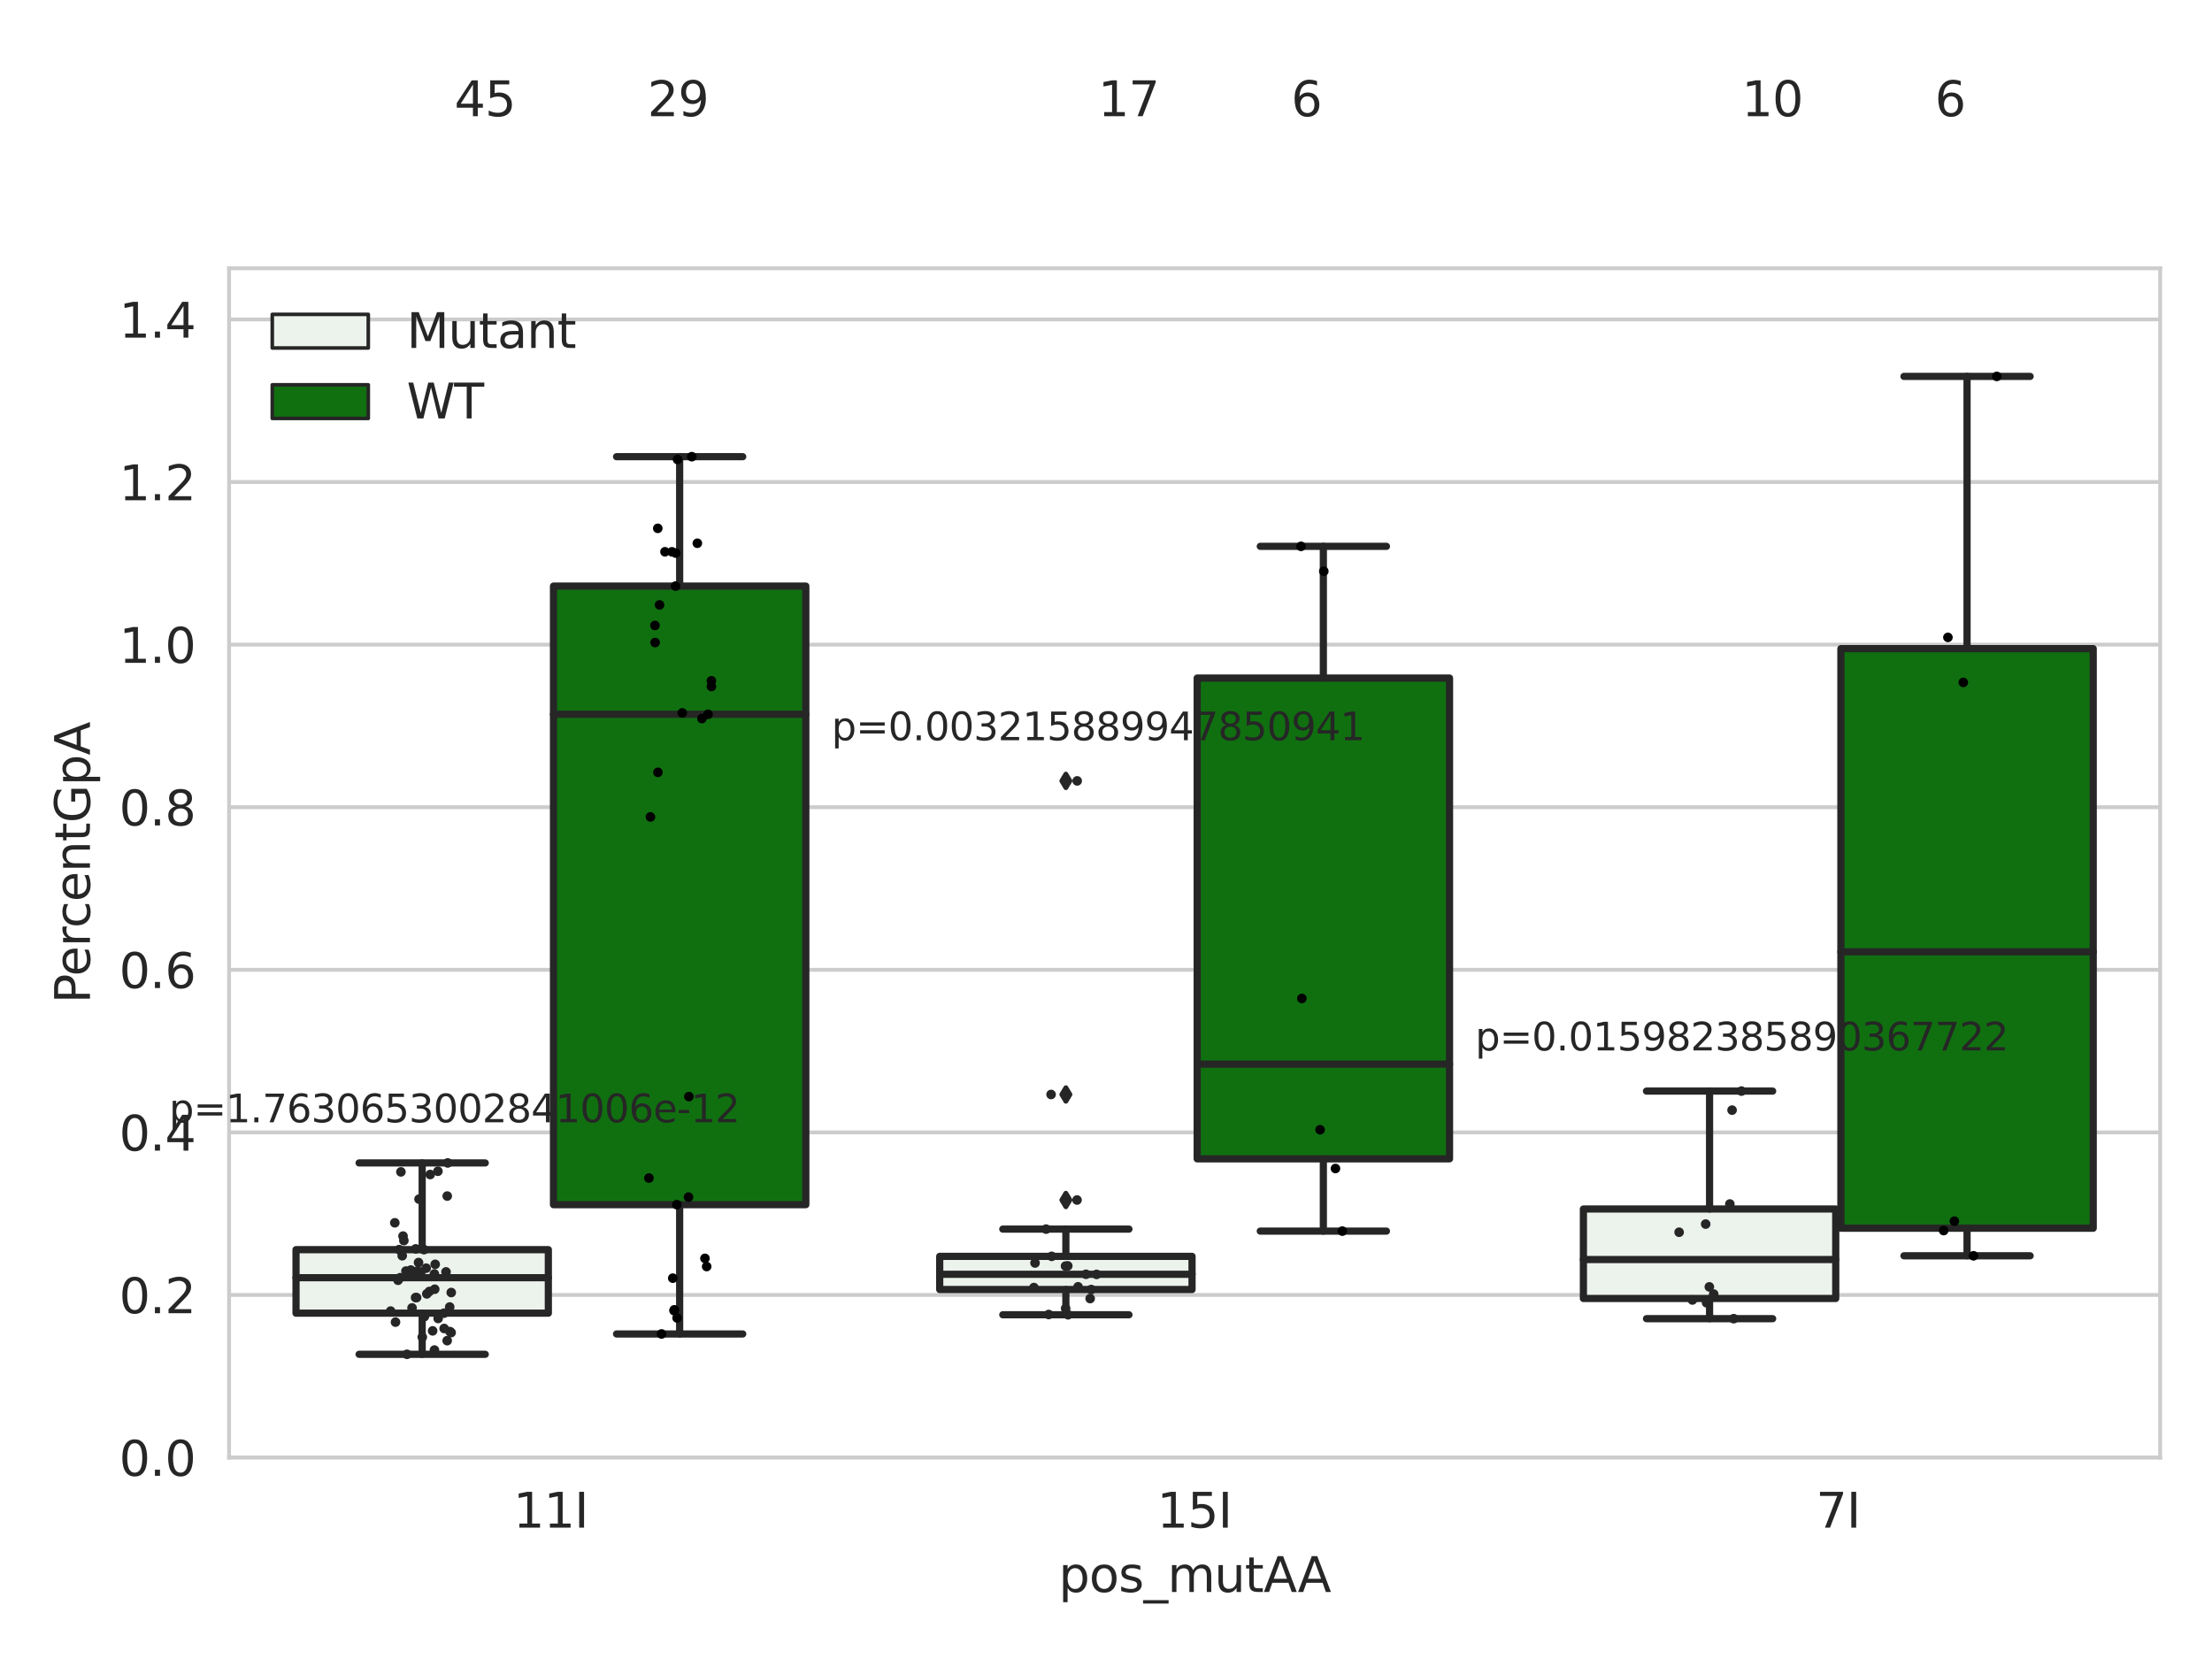 <?xml version="1.0" encoding="utf-8" standalone="no"?>
<!DOCTYPE svg PUBLIC "-//W3C//DTD SVG 1.1//EN"
  "http://www.w3.org/Graphics/SVG/1.1/DTD/svg11.dtd">
<svg xmlns:xlink="http://www.w3.org/1999/xlink" width="460.8pt" height="345.6pt" viewBox="0 0 460.8 345.6" xmlns="http://www.w3.org/2000/svg" version="1.1">
 <defs>
  <style type="text/css">*{stroke-linejoin: round; stroke-linecap: butt}</style>
 </defs>
 <g id="figure_1">
  <g id="patch_1">
   <path d="M 0 345.6 
L 460.8 345.6 
L 460.8 0 
L 0 0 
z
" style="fill: #ffffff"/>
  </g>
  <g id="axes_1">
   <g id="patch_2">
    <path d="M 47.72 303.64 
L 450 303.64 
L 450 55.89 
L 47.72 55.89 
z
" style="fill: #ffffff"/>
   </g>
   <g id="matplotlib.axis_1">
    <g id="xtick_1">
     <g id="text_1">
      <!-- 11I -->
      <g style="fill: #262626" transform="translate(106.929 318.238) scale(0.1 -0.1)">
       <defs>
        <path id="DejaVuSans-31" d="M 794 531 
L 1825 531 
L 1825 4091 
L 703 3866 
L 703 4441 
L 1819 4666 
L 2450 4666 
L 2450 531 
L 3481 531 
L 3481 0 
L 794 0 
L 794 531 
z
" transform="scale(0.016)"/>
        <path id="DejaVuSans-49" d="M 628 4666 
L 1259 4666 
L 1259 0 
L 628 0 
L 628 4666 
z
" transform="scale(0.016)"/>
       </defs>
       <use xlink:href="#DejaVuSans-31"/>
       <use xlink:href="#DejaVuSans-31" x="63.623"/>
       <use xlink:href="#DejaVuSans-49" x="127.246"/>
      </g>
     </g>
    </g>
    <g id="xtick_2">
     <g id="text_2">
      <!-- 15I -->
      <g style="fill: #262626" transform="translate(241.023 318.238) scale(0.1 -0.1)">
       <defs>
        <path id="DejaVuSans-35" d="M 691 4666 
L 3169 4666 
L 3169 4134 
L 1269 4134 
L 1269 2991 
Q 1406 3038 1543 3061 
Q 1681 3084 1819 3084 
Q 2600 3084 3056 2656 
Q 3513 2228 3513 1497 
Q 3513 744 3044 326 
Q 2575 -91 1722 -91 
Q 1428 -91 1123 -41 
Q 819 9 494 109 
L 494 744 
Q 775 591 1075 516 
Q 1375 441 1709 441 
Q 2250 441 2565 725 
Q 2881 1009 2881 1497 
Q 2881 1984 2565 2268 
Q 2250 2553 1709 2553 
Q 1456 2553 1204 2497 
Q 953 2441 691 2322 
L 691 4666 
z
" transform="scale(0.016)"/>
       </defs>
       <use xlink:href="#DejaVuSans-31"/>
       <use xlink:href="#DejaVuSans-35" x="63.623"/>
       <use xlink:href="#DejaVuSans-49" x="127.246"/>
      </g>
     </g>
    </g>
    <g id="xtick_3">
     <g id="text_3">
      <!-- 7I -->
      <g style="fill: #262626" transform="translate(378.297 318.238) scale(0.1 -0.1)">
       <defs>
        <path id="DejaVuSans-37" d="M 525 4666 
L 3525 4666 
L 3525 4397 
L 1831 0 
L 1172 0 
L 2766 4134 
L 525 4134 
L 525 4666 
z
" transform="scale(0.016)"/>
       </defs>
       <use xlink:href="#DejaVuSans-37"/>
       <use xlink:href="#DejaVuSans-49" x="63.623"/>
      </g>
     </g>
    </g>
    <g id="text_4">
     <!-- pos_mutAA -->
     <g style="fill: #262626" transform="translate(220.544 331.638) scale(0.1 -0.1)">
      <defs>
       <path id="DejaVuSans-70" d="M 1159 525 
L 1159 -1331 
L 581 -1331 
L 581 3500 
L 1159 3500 
L 1159 2969 
Q 1341 3281 1617 3432 
Q 1894 3584 2278 3584 
Q 2916 3584 3314 3078 
Q 3713 2572 3713 1747 
Q 3713 922 3314 415 
Q 2916 -91 2278 -91 
Q 1894 -91 1617 61 
Q 1341 213 1159 525 
z
M 3116 1747 
Q 3116 2381 2855 2742 
Q 2594 3103 2138 3103 
Q 1681 3103 1420 2742 
Q 1159 2381 1159 1747 
Q 1159 1113 1420 752 
Q 1681 391 2138 391 
Q 2594 391 2855 752 
Q 3116 1113 3116 1747 
z
" transform="scale(0.016)"/>
       <path id="DejaVuSans-6f" d="M 1959 3097 
Q 1497 3097 1228 2736 
Q 959 2375 959 1747 
Q 959 1119 1226 758 
Q 1494 397 1959 397 
Q 2419 397 2687 759 
Q 2956 1122 2956 1747 
Q 2956 2369 2687 2733 
Q 2419 3097 1959 3097 
z
M 1959 3584 
Q 2709 3584 3137 3096 
Q 3566 2609 3566 1747 
Q 3566 888 3137 398 
Q 2709 -91 1959 -91 
Q 1206 -91 779 398 
Q 353 888 353 1747 
Q 353 2609 779 3096 
Q 1206 3584 1959 3584 
z
" transform="scale(0.016)"/>
       <path id="DejaVuSans-73" d="M 2834 3397 
L 2834 2853 
Q 2591 2978 2328 3040 
Q 2066 3103 1784 3103 
Q 1356 3103 1142 2972 
Q 928 2841 928 2578 
Q 928 2378 1081 2264 
Q 1234 2150 1697 2047 
L 1894 2003 
Q 2506 1872 2764 1633 
Q 3022 1394 3022 966 
Q 3022 478 2636 193 
Q 2250 -91 1575 -91 
Q 1294 -91 989 -36 
Q 684 19 347 128 
L 347 722 
Q 666 556 975 473 
Q 1284 391 1588 391 
Q 1994 391 2212 530 
Q 2431 669 2431 922 
Q 2431 1156 2273 1281 
Q 2116 1406 1581 1522 
L 1381 1569 
Q 847 1681 609 1914 
Q 372 2147 372 2553 
Q 372 3047 722 3315 
Q 1072 3584 1716 3584 
Q 2034 3584 2315 3537 
Q 2597 3491 2834 3397 
z
" transform="scale(0.016)"/>
       <path id="DejaVuSans-5f" d="M 3263 -1063 
L 3263 -1509 
L -63 -1509 
L -63 -1063 
L 3263 -1063 
z
" transform="scale(0.016)"/>
       <path id="DejaVuSans-6d" d="M 3328 2828 
Q 3544 3216 3844 3400 
Q 4144 3584 4550 3584 
Q 5097 3584 5394 3201 
Q 5691 2819 5691 2113 
L 5691 0 
L 5113 0 
L 5113 2094 
Q 5113 2597 4934 2840 
Q 4756 3084 4391 3084 
Q 3944 3084 3684 2787 
Q 3425 2491 3425 1978 
L 3425 0 
L 2847 0 
L 2847 2094 
Q 2847 2600 2669 2842 
Q 2491 3084 2119 3084 
Q 1678 3084 1418 2786 
Q 1159 2488 1159 1978 
L 1159 0 
L 581 0 
L 581 3500 
L 1159 3500 
L 1159 2956 
Q 1356 3278 1631 3431 
Q 1906 3584 2284 3584 
Q 2666 3584 2933 3390 
Q 3200 3197 3328 2828 
z
" transform="scale(0.016)"/>
       <path id="DejaVuSans-75" d="M 544 1381 
L 544 3500 
L 1119 3500 
L 1119 1403 
Q 1119 906 1312 657 
Q 1506 409 1894 409 
Q 2359 409 2629 706 
Q 2900 1003 2900 1516 
L 2900 3500 
L 3475 3500 
L 3475 0 
L 2900 0 
L 2900 538 
Q 2691 219 2414 64 
Q 2138 -91 1772 -91 
Q 1169 -91 856 284 
Q 544 659 544 1381 
z
M 1991 3584 
L 1991 3584 
z
" transform="scale(0.016)"/>
       <path id="DejaVuSans-74" d="M 1172 4494 
L 1172 3500 
L 2356 3500 
L 2356 3053 
L 1172 3053 
L 1172 1153 
Q 1172 725 1289 603 
Q 1406 481 1766 481 
L 2356 481 
L 2356 0 
L 1766 0 
Q 1100 0 847 248 
Q 594 497 594 1153 
L 594 3053 
L 172 3053 
L 172 3500 
L 594 3500 
L 594 4494 
L 1172 4494 
z
" transform="scale(0.016)"/>
       <path id="DejaVuSans-41" d="M 2188 4044 
L 1331 1722 
L 3047 1722 
L 2188 4044 
z
M 1831 4666 
L 2547 4666 
L 4325 0 
L 3669 0 
L 3244 1197 
L 1141 1197 
L 716 0 
L 50 0 
L 1831 4666 
z
" transform="scale(0.016)"/>
      </defs>
      <use xlink:href="#DejaVuSans-70"/>
      <use xlink:href="#DejaVuSans-6f" x="63.477"/>
      <use xlink:href="#DejaVuSans-73" x="124.658"/>
      <use xlink:href="#DejaVuSans-5f" x="176.758"/>
      <use xlink:href="#DejaVuSans-6d" x="226.758"/>
      <use xlink:href="#DejaVuSans-75" x="324.17"/>
      <use xlink:href="#DejaVuSans-74" x="387.549"/>
      <use xlink:href="#DejaVuSans-41" x="426.758"/>
      <use xlink:href="#DejaVuSans-41" x="497.916"/>
     </g>
    </g>
   </g>
   <g id="matplotlib.axis_2">
    <g id="ytick_1">
     <g id="line2d_1">
      <path d="M 47.72 303.64 
L 450 303.64 
" clip-path="url(#p9b9ae5a913)" style="fill: none; stroke: #cccccc; stroke-width: 0.8; stroke-linecap: round"/>
     </g>
     <g id="text_5">
      <!-- 0.0 -->
      <g style="fill: #262626" transform="translate(24.817 307.439) scale(0.1 -0.1)">
       <defs>
        <path id="DejaVuSans-30" d="M 2034 4250 
Q 1547 4250 1301 3770 
Q 1056 3291 1056 2328 
Q 1056 1369 1301 889 
Q 1547 409 2034 409 
Q 2525 409 2770 889 
Q 3016 1369 3016 2328 
Q 3016 3291 2770 3770 
Q 2525 4250 2034 4250 
z
M 2034 4750 
Q 2819 4750 3233 4129 
Q 3647 3509 3647 2328 
Q 3647 1150 3233 529 
Q 2819 -91 2034 -91 
Q 1250 -91 836 529 
Q 422 1150 422 2328 
Q 422 3509 836 4129 
Q 1250 4750 2034 4750 
z
" transform="scale(0.016)"/>
        <path id="DejaVuSans-2e" d="M 684 794 
L 1344 794 
L 1344 0 
L 684 0 
L 684 794 
z
" transform="scale(0.016)"/>
       </defs>
       <use xlink:href="#DejaVuSans-30"/>
       <use xlink:href="#DejaVuSans-2e" x="63.623"/>
       <use xlink:href="#DejaVuSans-30" x="95.41"/>
      </g>
     </g>
    </g>
    <g id="ytick_2">
     <g id="line2d_2">
      <path d="M 47.72 269.769 
L 450 269.769 
" clip-path="url(#p9b9ae5a913)" style="fill: none; stroke: #cccccc; stroke-width: 0.8; stroke-linecap: round"/>
     </g>
     <g id="text_6">
      <!-- 0.2 -->
      <g style="fill: #262626" transform="translate(24.817 273.568) scale(0.1 -0.1)">
       <defs>
        <path id="DejaVuSans-32" d="M 1228 531 
L 3431 531 
L 3431 0 
L 469 0 
L 469 531 
Q 828 903 1448 1529 
Q 2069 2156 2228 2338 
Q 2531 2678 2651 2914 
Q 2772 3150 2772 3378 
Q 2772 3750 2511 3984 
Q 2250 4219 1831 4219 
Q 1534 4219 1204 4116 
Q 875 4013 500 3803 
L 500 4441 
Q 881 4594 1212 4672 
Q 1544 4750 1819 4750 
Q 2544 4750 2975 4387 
Q 3406 4025 3406 3419 
Q 3406 3131 3298 2873 
Q 3191 2616 2906 2266 
Q 2828 2175 2409 1742 
Q 1991 1309 1228 531 
z
" transform="scale(0.016)"/>
       </defs>
       <use xlink:href="#DejaVuSans-30"/>
       <use xlink:href="#DejaVuSans-2e" x="63.623"/>
       <use xlink:href="#DejaVuSans-32" x="95.41"/>
      </g>
     </g>
    </g>
    <g id="ytick_3">
     <g id="line2d_3">
      <path d="M 47.72 235.898 
L 450 235.898 
" clip-path="url(#p9b9ae5a913)" style="fill: none; stroke: #cccccc; stroke-width: 0.8; stroke-linecap: round"/>
     </g>
     <g id="text_7">
      <!-- 0.4 -->
      <g style="fill: #262626" transform="translate(24.817 239.697) scale(0.1 -0.1)">
       <defs>
        <path id="DejaVuSans-34" d="M 2419 4116 
L 825 1625 
L 2419 1625 
L 2419 4116 
z
M 2253 4666 
L 3047 4666 
L 3047 1625 
L 3713 1625 
L 3713 1100 
L 3047 1100 
L 3047 0 
L 2419 0 
L 2419 1100 
L 313 1100 
L 313 1709 
L 2253 4666 
z
" transform="scale(0.016)"/>
       </defs>
       <use xlink:href="#DejaVuSans-30"/>
       <use xlink:href="#DejaVuSans-2e" x="63.623"/>
       <use xlink:href="#DejaVuSans-34" x="95.41"/>
      </g>
     </g>
    </g>
    <g id="ytick_4">
     <g id="line2d_4">
      <path d="M 47.72 202.026 
L 450 202.026 
" clip-path="url(#p9b9ae5a913)" style="fill: none; stroke: #cccccc; stroke-width: 0.8; stroke-linecap: round"/>
     </g>
     <g id="text_8">
      <!-- 0.6 -->
      <g style="fill: #262626" transform="translate(24.817 205.826) scale(0.1 -0.1)">
       <defs>
        <path id="DejaVuSans-36" d="M 2113 2584 
Q 1688 2584 1439 2293 
Q 1191 2003 1191 1497 
Q 1191 994 1439 701 
Q 1688 409 2113 409 
Q 2538 409 2786 701 
Q 3034 994 3034 1497 
Q 3034 2003 2786 2293 
Q 2538 2584 2113 2584 
z
M 3366 4563 
L 3366 3988 
Q 3128 4100 2886 4159 
Q 2644 4219 2406 4219 
Q 1781 4219 1451 3797 
Q 1122 3375 1075 2522 
Q 1259 2794 1537 2939 
Q 1816 3084 2150 3084 
Q 2853 3084 3261 2657 
Q 3669 2231 3669 1497 
Q 3669 778 3244 343 
Q 2819 -91 2113 -91 
Q 1303 -91 875 529 
Q 447 1150 447 2328 
Q 447 3434 972 4092 
Q 1497 4750 2381 4750 
Q 2619 4750 2861 4703 
Q 3103 4656 3366 4563 
z
" transform="scale(0.016)"/>
       </defs>
       <use xlink:href="#DejaVuSans-30"/>
       <use xlink:href="#DejaVuSans-2e" x="63.623"/>
       <use xlink:href="#DejaVuSans-36" x="95.41"/>
      </g>
     </g>
    </g>
    <g id="ytick_5">
     <g id="line2d_5">
      <path d="M 47.72 168.155 
L 450 168.155 
" clip-path="url(#p9b9ae5a913)" style="fill: none; stroke: #cccccc; stroke-width: 0.8; stroke-linecap: round"/>
     </g>
     <g id="text_9">
      <!-- 0.8 -->
      <g style="fill: #262626" transform="translate(24.817 171.954) scale(0.1 -0.1)">
       <defs>
        <path id="DejaVuSans-38" d="M 2034 2216 
Q 1584 2216 1326 1975 
Q 1069 1734 1069 1313 
Q 1069 891 1326 650 
Q 1584 409 2034 409 
Q 2484 409 2743 651 
Q 3003 894 3003 1313 
Q 3003 1734 2745 1975 
Q 2488 2216 2034 2216 
z
M 1403 2484 
Q 997 2584 770 2862 
Q 544 3141 544 3541 
Q 544 4100 942 4425 
Q 1341 4750 2034 4750 
Q 2731 4750 3128 4425 
Q 3525 4100 3525 3541 
Q 3525 3141 3298 2862 
Q 3072 2584 2669 2484 
Q 3125 2378 3379 2068 
Q 3634 1759 3634 1313 
Q 3634 634 3220 271 
Q 2806 -91 2034 -91 
Q 1263 -91 848 271 
Q 434 634 434 1313 
Q 434 1759 690 2068 
Q 947 2378 1403 2484 
z
M 1172 3481 
Q 1172 3119 1398 2916 
Q 1625 2713 2034 2713 
Q 2441 2713 2670 2916 
Q 2900 3119 2900 3481 
Q 2900 3844 2670 4047 
Q 2441 4250 2034 4250 
Q 1625 4250 1398 4047 
Q 1172 3844 1172 3481 
z
" transform="scale(0.016)"/>
       </defs>
       <use xlink:href="#DejaVuSans-30"/>
       <use xlink:href="#DejaVuSans-2e" x="63.623"/>
       <use xlink:href="#DejaVuSans-38" x="95.41"/>
      </g>
     </g>
    </g>
    <g id="ytick_6">
     <g id="line2d_6">
      <path d="M 47.72 134.284 
L 450 134.284 
" clip-path="url(#p9b9ae5a913)" style="fill: none; stroke: #cccccc; stroke-width: 0.8; stroke-linecap: round"/>
     </g>
     <g id="text_10">
      <!-- 1.0 -->
      <g style="fill: #262626" transform="translate(24.817 138.083) scale(0.1 -0.1)">
       <use xlink:href="#DejaVuSans-31"/>
       <use xlink:href="#DejaVuSans-2e" x="63.623"/>
       <use xlink:href="#DejaVuSans-30" x="95.41"/>
      </g>
     </g>
    </g>
    <g id="ytick_7">
     <g id="line2d_7">
      <path d="M 47.72 100.413 
L 450 100.413 
" clip-path="url(#p9b9ae5a913)" style="fill: none; stroke: #cccccc; stroke-width: 0.8; stroke-linecap: round"/>
     </g>
     <g id="text_11">
      <!-- 1.2 -->
      <g style="fill: #262626" transform="translate(24.817 104.212) scale(0.1 -0.1)">
       <use xlink:href="#DejaVuSans-31"/>
       <use xlink:href="#DejaVuSans-2e" x="63.623"/>
       <use xlink:href="#DejaVuSans-32" x="95.41"/>
      </g>
     </g>
    </g>
    <g id="ytick_8">
     <g id="line2d_8">
      <path d="M 47.72 66.542 
L 450 66.542 
" clip-path="url(#p9b9ae5a913)" style="fill: none; stroke: #cccccc; stroke-width: 0.8; stroke-linecap: round"/>
     </g>
     <g id="text_12">
      <!-- 1.4 -->
      <g style="fill: #262626" transform="translate(24.817 70.341) scale(0.1 -0.1)">
       <use xlink:href="#DejaVuSans-31"/>
       <use xlink:href="#DejaVuSans-2e" x="63.623"/>
       <use xlink:href="#DejaVuSans-34" x="95.41"/>
      </g>
     </g>
    </g>
    <g id="text_13">
     <!-- PercentGpA -->
     <g style="fill: #262626" transform="translate(18.737 209.041) rotate(-90) scale(0.1 -0.1)">
      <defs>
       <path id="DejaVuSans-50" d="M 1259 4147 
L 1259 2394 
L 2053 2394 
Q 2494 2394 2734 2622 
Q 2975 2850 2975 3272 
Q 2975 3691 2734 3919 
Q 2494 4147 2053 4147 
L 1259 4147 
z
M 628 4666 
L 2053 4666 
Q 2838 4666 3239 4311 
Q 3641 3956 3641 3272 
Q 3641 2581 3239 2228 
Q 2838 1875 2053 1875 
L 1259 1875 
L 1259 0 
L 628 0 
L 628 4666 
z
" transform="scale(0.016)"/>
       <path id="DejaVuSans-65" d="M 3597 1894 
L 3597 1613 
L 953 1613 
Q 991 1019 1311 708 
Q 1631 397 2203 397 
Q 2534 397 2845 478 
Q 3156 559 3463 722 
L 3463 178 
Q 3153 47 2828 -22 
Q 2503 -91 2169 -91 
Q 1331 -91 842 396 
Q 353 884 353 1716 
Q 353 2575 817 3079 
Q 1281 3584 2069 3584 
Q 2775 3584 3186 3129 
Q 3597 2675 3597 1894 
z
M 3022 2063 
Q 3016 2534 2758 2815 
Q 2500 3097 2075 3097 
Q 1594 3097 1305 2825 
Q 1016 2553 972 2059 
L 3022 2063 
z
" transform="scale(0.016)"/>
       <path id="DejaVuSans-72" d="M 2631 2963 
Q 2534 3019 2420 3045 
Q 2306 3072 2169 3072 
Q 1681 3072 1420 2755 
Q 1159 2438 1159 1844 
L 1159 0 
L 581 0 
L 581 3500 
L 1159 3500 
L 1159 2956 
Q 1341 3275 1631 3429 
Q 1922 3584 2338 3584 
Q 2397 3584 2469 3576 
Q 2541 3569 2628 3553 
L 2631 2963 
z
" transform="scale(0.016)"/>
       <path id="DejaVuSans-63" d="M 3122 3366 
L 3122 2828 
Q 2878 2963 2633 3030 
Q 2388 3097 2138 3097 
Q 1578 3097 1268 2742 
Q 959 2388 959 1747 
Q 959 1106 1268 751 
Q 1578 397 2138 397 
Q 2388 397 2633 464 
Q 2878 531 3122 666 
L 3122 134 
Q 2881 22 2623 -34 
Q 2366 -91 2075 -91 
Q 1284 -91 818 406 
Q 353 903 353 1747 
Q 353 2603 823 3093 
Q 1294 3584 2113 3584 
Q 2378 3584 2631 3529 
Q 2884 3475 3122 3366 
z
" transform="scale(0.016)"/>
       <path id="DejaVuSans-6e" d="M 3513 2113 
L 3513 0 
L 2938 0 
L 2938 2094 
Q 2938 2591 2744 2837 
Q 2550 3084 2163 3084 
Q 1697 3084 1428 2787 
Q 1159 2491 1159 1978 
L 1159 0 
L 581 0 
L 581 3500 
L 1159 3500 
L 1159 2956 
Q 1366 3272 1645 3428 
Q 1925 3584 2291 3584 
Q 2894 3584 3203 3211 
Q 3513 2838 3513 2113 
z
" transform="scale(0.016)"/>
       <path id="DejaVuSans-47" d="M 3809 666 
L 3809 1919 
L 2778 1919 
L 2778 2438 
L 4434 2438 
L 4434 434 
Q 4069 175 3628 42 
Q 3188 -91 2688 -91 
Q 1594 -91 976 548 
Q 359 1188 359 2328 
Q 359 3472 976 4111 
Q 1594 4750 2688 4750 
Q 3144 4750 3555 4637 
Q 3966 4525 4313 4306 
L 4313 3634 
Q 3963 3931 3569 4081 
Q 3175 4231 2741 4231 
Q 1884 4231 1454 3753 
Q 1025 3275 1025 2328 
Q 1025 1384 1454 906 
Q 1884 428 2741 428 
Q 3075 428 3337 486 
Q 3600 544 3809 666 
z
" transform="scale(0.016)"/>
      </defs>
      <use xlink:href="#DejaVuSans-50"/>
      <use xlink:href="#DejaVuSans-65" x="56.678"/>
      <use xlink:href="#DejaVuSans-72" x="118.201"/>
      <use xlink:href="#DejaVuSans-63" x="157.064"/>
      <use xlink:href="#DejaVuSans-65" x="212.045"/>
      <use xlink:href="#DejaVuSans-6e" x="273.568"/>
      <use xlink:href="#DejaVuSans-74" x="336.947"/>
      <use xlink:href="#DejaVuSans-47" x="376.156"/>
      <use xlink:href="#DejaVuSans-70" x="453.646"/>
      <use xlink:href="#DejaVuSans-41" x="517.123"/>
     </g>
    </g>
   </g>
   <g id="patch_3">
    <path d="M 61.666 273.559 
L 114.23 273.559 
L 114.23 260.327 
L 61.666 260.327 
L 61.666 273.559 
z
" clip-path="url(#p9b9ae5a913)" style="fill: #ecf2ec; stroke: #262626; stroke-width: 1.5; stroke-linejoin: miter"/>
   </g>
   <g id="patch_4">
    <path d="M 115.303 250.954 
L 167.868 250.954 
L 167.868 122.093 
L 115.303 122.093 
L 115.303 250.954 
z
" clip-path="url(#p9b9ae5a913)" style="fill: #107010; stroke: #262626; stroke-width: 1.5; stroke-linejoin: miter"/>
   </g>
   <g id="patch_5">
    <path d="M 195.759 268.632 
L 248.324 268.632 
L 248.324 261.72 
L 195.759 261.72 
L 195.759 268.632 
z
" clip-path="url(#p9b9ae5a913)" style="fill: #ecf2ec; stroke: #262626; stroke-width: 1.5; stroke-linejoin: miter"/>
   </g>
   <g id="patch_6">
    <path d="M 249.396 241.406 
L 301.961 241.406 
L 301.961 141.252 
L 249.396 141.252 
L 249.396 241.406 
z
" clip-path="url(#p9b9ae5a913)" style="fill: #107010; stroke: #262626; stroke-width: 1.5; stroke-linejoin: miter"/>
   </g>
   <g id="patch_7">
    <path d="M 329.852 270.501 
L 382.417 270.501 
L 382.417 251.859 
L 329.852 251.859 
L 329.852 270.501 
z
" clip-path="url(#p9b9ae5a913)" style="fill: #ecf2ec; stroke: #262626; stroke-width: 1.5; stroke-linejoin: miter"/>
   </g>
   <g id="patch_8">
    <path d="M 383.49 255.862 
L 436.054 255.862 
L 436.054 135.123 
L 383.49 135.123 
L 383.49 255.862 
z
" clip-path="url(#p9b9ae5a913)" style="fill: #107010; stroke: #262626; stroke-width: 1.5; stroke-linejoin: miter"/>
   </g>
   <g id="patch_9">
    <path d="M 114.767 303.64 
L 114.767 303.64 
L 114.767 303.64 
L 114.767 303.64 
z
" clip-path="url(#p9b9ae5a913)" style="fill: #ecf2ec; stroke: #262626; stroke-width: 0.75; stroke-linejoin: miter"/>
   </g>
   <g id="patch_10">
    <path d="M 114.767 303.64 
L 114.767 303.64 
L 114.767 303.64 
L 114.767 303.64 
z
" clip-path="url(#p9b9ae5a913)" style="fill: #107010; stroke: #262626; stroke-width: 0.75; stroke-linejoin: miter"/>
   </g>
   <g id="PathCollection_1"/>
   <g id="PathCollection_2"/>
   <g id="line2d_9">
    <path d="M 87.948 273.559 
L 87.948 282.127 
" clip-path="url(#p9b9ae5a913)" style="fill: none; stroke: #262626; stroke-width: 1.5; stroke-linecap: round"/>
   </g>
   <g id="line2d_10">
    <path d="M 87.948 260.327 
L 87.948 242.261 
" clip-path="url(#p9b9ae5a913)" style="fill: none; stroke: #262626; stroke-width: 1.5; stroke-linecap: round"/>
   </g>
   <g id="line2d_11">
    <path d="M 74.807 282.127 
L 101.089 282.127 
" clip-path="url(#p9b9ae5a913)" style="fill: none; stroke: #262626; stroke-width: 1.5; stroke-linecap: round"/>
   </g>
   <g id="line2d_12">
    <path d="M 74.807 242.261 
L 101.089 242.261 
" clip-path="url(#p9b9ae5a913)" style="fill: none; stroke: #262626; stroke-width: 1.5; stroke-linecap: round"/>
   </g>
   <g id="line2d_13"/>
   <g id="line2d_14">
    <path d="M 141.585 250.954 
L 141.585 277.888 
" clip-path="url(#p9b9ae5a913)" style="fill: none; stroke: #262626; stroke-width: 1.5; stroke-linecap: round"/>
   </g>
   <g id="line2d_15">
    <path d="M 141.585 122.093 
L 141.585 95.136 
" clip-path="url(#p9b9ae5a913)" style="fill: none; stroke: #262626; stroke-width: 1.5; stroke-linecap: round"/>
   </g>
   <g id="line2d_16">
    <path d="M 128.444 277.888 
L 154.726 277.888 
" clip-path="url(#p9b9ae5a913)" style="fill: none; stroke: #262626; stroke-width: 1.5; stroke-linecap: round"/>
   </g>
   <g id="line2d_17">
    <path d="M 128.444 95.136 
L 154.726 95.136 
" clip-path="url(#p9b9ae5a913)" style="fill: none; stroke: #262626; stroke-width: 1.5; stroke-linecap: round"/>
   </g>
   <g id="line2d_18"/>
   <g id="line2d_19">
    <path d="M 222.041 268.632 
L 222.041 273.89 
" clip-path="url(#p9b9ae5a913)" style="fill: none; stroke: #262626; stroke-width: 1.5; stroke-linecap: round"/>
   </g>
   <g id="line2d_20">
    <path d="M 222.041 261.72 
L 222.041 256.044 
" clip-path="url(#p9b9ae5a913)" style="fill: none; stroke: #262626; stroke-width: 1.5; stroke-linecap: round"/>
   </g>
   <g id="line2d_21">
    <path d="M 208.9 273.89 
L 235.182 273.89 
" clip-path="url(#p9b9ae5a913)" style="fill: none; stroke: #262626; stroke-width: 1.5; stroke-linecap: round"/>
   </g>
   <g id="line2d_22">
    <path d="M 208.9 256.044 
L 235.182 256.044 
" clip-path="url(#p9b9ae5a913)" style="fill: none; stroke: #262626; stroke-width: 1.5; stroke-linecap: round"/>
   </g>
   <g id="line2d_23">
    <defs>
     <path id="m200177ab8a" d="M -0 1.414 
L 0.849 0 
L 0 -1.414 
L -0.849 -0 
z
" style="stroke: #262626; stroke-linejoin: miter"/>
    </defs>
    <g clip-path="url(#p9b9ae5a913)">
     <use xlink:href="#m200177ab8a" x="222.041" y="162.674" style="fill: #262626; stroke: #262626; stroke-linejoin: miter"/>
     <use xlink:href="#m200177ab8a" x="222.041" y="249.984" style="fill: #262626; stroke: #262626; stroke-linejoin: miter"/>
     <use xlink:href="#m200177ab8a" x="222.041" y="228.001" style="fill: #262626; stroke: #262626; stroke-linejoin: miter"/>
    </g>
   </g>
   <g id="line2d_24">
    <path d="M 275.679 241.406 
L 275.679 256.465 
" clip-path="url(#p9b9ae5a913)" style="fill: none; stroke: #262626; stroke-width: 1.5; stroke-linecap: round"/>
   </g>
   <g id="line2d_25">
    <path d="M 275.679 141.252 
L 275.679 113.812 
" clip-path="url(#p9b9ae5a913)" style="fill: none; stroke: #262626; stroke-width: 1.5; stroke-linecap: round"/>
   </g>
   <g id="line2d_26">
    <path d="M 262.538 256.465 
L 288.82 256.465 
" clip-path="url(#p9b9ae5a913)" style="fill: none; stroke: #262626; stroke-width: 1.5; stroke-linecap: round"/>
   </g>
   <g id="line2d_27">
    <path d="M 262.538 113.812 
L 288.82 113.812 
" clip-path="url(#p9b9ae5a913)" style="fill: none; stroke: #262626; stroke-width: 1.5; stroke-linecap: round"/>
   </g>
   <g id="line2d_28"/>
   <g id="line2d_29">
    <path d="M 356.135 270.501 
L 356.135 274.704 
" clip-path="url(#p9b9ae5a913)" style="fill: none; stroke: #262626; stroke-width: 1.5; stroke-linecap: round"/>
   </g>
   <g id="line2d_30">
    <path d="M 356.135 251.859 
L 356.135 227.295 
" clip-path="url(#p9b9ae5a913)" style="fill: none; stroke: #262626; stroke-width: 1.5; stroke-linecap: round"/>
   </g>
   <g id="line2d_31">
    <path d="M 342.994 274.704 
L 369.276 274.704 
" clip-path="url(#p9b9ae5a913)" style="fill: none; stroke: #262626; stroke-width: 1.5; stroke-linecap: round"/>
   </g>
   <g id="line2d_32">
    <path d="M 342.994 227.295 
L 369.276 227.295 
" clip-path="url(#p9b9ae5a913)" style="fill: none; stroke: #262626; stroke-width: 1.5; stroke-linecap: round"/>
   </g>
   <g id="line2d_33"/>
   <g id="line2d_34">
    <path d="M 409.772 255.862 
L 409.772 261.605 
" clip-path="url(#p9b9ae5a913)" style="fill: none; stroke: #262626; stroke-width: 1.5; stroke-linecap: round"/>
   </g>
   <g id="line2d_35">
    <path d="M 409.772 135.123 
L 409.772 78.412 
" clip-path="url(#p9b9ae5a913)" style="fill: none; stroke: #262626; stroke-width: 1.5; stroke-linecap: round"/>
   </g>
   <g id="line2d_36">
    <path d="M 396.631 261.605 
L 422.913 261.605 
" clip-path="url(#p9b9ae5a913)" style="fill: none; stroke: #262626; stroke-width: 1.5; stroke-linecap: round"/>
   </g>
   <g id="line2d_37">
    <path d="M 396.631 78.412 
L 422.913 78.412 
" clip-path="url(#p9b9ae5a913)" style="fill: none; stroke: #262626; stroke-width: 1.5; stroke-linecap: round"/>
   </g>
   <g id="line2d_38"/>
   <g id="line2d_39">
    <path d="M 61.666 266.166 
L 114.23 266.166 
" clip-path="url(#p9b9ae5a913)" style="fill: none; stroke: #262626; stroke-width: 1.5; stroke-linecap: round"/>
   </g>
   <g id="line2d_40">
    <path d="M 115.303 148.8 
L 167.868 148.8 
" clip-path="url(#p9b9ae5a913)" style="fill: none; stroke: #262626; stroke-width: 1.5; stroke-linecap: round"/>
   </g>
   <g id="line2d_41">
    <path d="M 195.759 265.457 
L 248.324 265.457 
" clip-path="url(#p9b9ae5a913)" style="fill: none; stroke: #262626; stroke-width: 1.5; stroke-linecap: round"/>
   </g>
   <g id="line2d_42">
    <path d="M 249.396 221.672 
L 301.961 221.672 
" clip-path="url(#p9b9ae5a913)" style="fill: none; stroke: #262626; stroke-width: 1.5; stroke-linecap: round"/>
   </g>
   <g id="line2d_43">
    <path d="M 329.852 262.389 
L 382.417 262.389 
" clip-path="url(#p9b9ae5a913)" style="fill: none; stroke: #262626; stroke-width: 1.5; stroke-linecap: round"/>
   </g>
   <g id="line2d_44">
    <path d="M 383.49 198.276 
L 436.054 198.276 
" clip-path="url(#p9b9ae5a913)" style="fill: none; stroke: #262626; stroke-width: 1.5; stroke-linecap: round"/>
   </g>
   <g id="patch_11">
    <path d="M 47.72 303.64 
L 47.72 55.89 
" style="fill: none; stroke: #cccccc; stroke-width: 0.8; stroke-linejoin: miter; stroke-linecap: square"/>
   </g>
   <g id="patch_12">
    <path d="M 450 303.64 
L 450 55.89 
" style="fill: none; stroke: #cccccc; stroke-width: 0.8; stroke-linejoin: miter; stroke-linecap: square"/>
   </g>
   <g id="patch_13">
    <path d="M 47.72 303.64 
L 450 303.64 
" style="fill: none; stroke: #cccccc; stroke-width: 0.8; stroke-linejoin: miter; stroke-linecap: square"/>
   </g>
   <g id="patch_14">
    <path d="M 47.72 55.89 
L 450 55.89 
" style="fill: none; stroke: #cccccc; stroke-width: 0.8; stroke-linejoin: miter; stroke-linecap: square"/>
   </g>
   <g id="PathCollection_3">
    <defs>
     <path id="C0_0_ded90219b8" d="M 0 1 
C 0.265 1 0.52 0.895 0.707 0.707 
C 0.895 0.52 1 0.265 1 -0 
C 1 -0.265 0.895 -0.52 0.707 -0.707 
C 0.52 -0.895 0.265 -1 0 -1 
C -0.265 -1 -0.52 -0.895 -0.707 -0.707 
C -0.895 -0.52 -1 -0.265 -1 0 
C -1 0.265 -0.895 0.52 -0.707 0.707 
C -0.52 0.895 -0.265 1 0 1 
z
"/>
    </defs>
    <g clip-path="url(#p9b9ae5a913)">
     <use xlink:href="#C0_0_ded90219b8" x="90.659" y="263.381" style="fill: #262626"/>
    </g>
    <g clip-path="url(#p9b9ae5a913)">
     <use xlink:href="#C0_0_ded90219b8" x="91.225" y="243.995" style="fill: #262626"/>
    </g>
    <g clip-path="url(#p9b9ae5a913)">
     <use xlink:href="#C0_0_ded90219b8" x="82.392" y="275.424" style="fill: #262626"/>
    </g>
    <g clip-path="url(#p9b9ae5a913)">
     <use xlink:href="#C0_0_ded90219b8" x="90.125" y="277.244" style="fill: #262626"/>
    </g>
    <g clip-path="url(#p9b9ae5a913)">
     <use xlink:href="#C0_0_ded90219b8" x="86.785" y="270.308" style="fill: #262626"/>
    </g>
    <g clip-path="url(#p9b9ae5a913)">
     <use xlink:href="#C0_0_ded90219b8" x="89.442" y="269.032" style="fill: #262626"/>
    </g>
    <g clip-path="url(#p9b9ae5a913)">
     <use xlink:href="#C0_0_ded90219b8" x="92.912" y="264.962" style="fill: #262626"/>
    </g>
    <g clip-path="url(#p9b9ae5a913)">
     <use xlink:href="#C0_0_ded90219b8" x="87.968" y="278.545" style="fill: #262626"/>
    </g>
    <g clip-path="url(#p9b9ae5a913)">
     <use xlink:href="#C0_0_ded90219b8" x="93.979" y="277.603" style="fill: #262626"/>
    </g>
    <g clip-path="url(#p9b9ae5a913)">
     <use xlink:href="#C0_0_ded90219b8" x="93.169" y="249.161" style="fill: #262626"/>
    </g>
    <g clip-path="url(#p9b9ae5a913)">
     <use xlink:href="#C0_0_ded90219b8" x="92.524" y="276.746" style="fill: #262626"/>
    </g>
    <g clip-path="url(#p9b9ae5a913)">
     <use xlink:href="#C0_0_ded90219b8" x="88.781" y="264.182" style="fill: #262626"/>
    </g>
    <g clip-path="url(#p9b9ae5a913)">
     <use xlink:href="#C0_0_ded90219b8" x="83.15" y="260.313" style="fill: #262626"/>
    </g>
    <g clip-path="url(#p9b9ae5a913)">
     <use xlink:href="#C0_0_ded90219b8" x="87.291" y="249.802" style="fill: #262626"/>
    </g>
    <g clip-path="url(#p9b9ae5a913)">
     <use xlink:href="#C0_0_ded90219b8" x="86.85" y="264.811" style="fill: #262626"/>
    </g>
    <g clip-path="url(#p9b9ae5a913)">
     <use xlink:href="#C0_0_ded90219b8" x="87.189" y="263.01" style="fill: #262626"/>
    </g>
    <g clip-path="url(#p9b9ae5a913)">
     <use xlink:href="#C0_0_ded90219b8" x="90.499" y="281.239" style="fill: #262626"/>
    </g>
    <g clip-path="url(#p9b9ae5a913)">
     <use xlink:href="#C0_0_ded90219b8" x="83.519" y="244.127" style="fill: #262626"/>
    </g>
    <g clip-path="url(#p9b9ae5a913)">
     <use xlink:href="#C0_0_ded90219b8" x="85.58" y="264.576" style="fill: #262626"/>
    </g>
    <g clip-path="url(#p9b9ae5a913)">
     <use xlink:href="#C0_0_ded90219b8" x="91.276" y="274.663" style="fill: #262626"/>
    </g>
    <g clip-path="url(#p9b9ae5a913)">
     <use xlink:href="#C0_0_ded90219b8" x="84.569" y="264.786" style="fill: #262626"/>
    </g>
    <g clip-path="url(#p9b9ae5a913)">
     <use xlink:href="#C0_0_ded90219b8" x="85.839" y="272.462" style="fill: #262626"/>
    </g>
    <g clip-path="url(#p9b9ae5a913)">
     <use xlink:href="#C0_0_ded90219b8" x="89.616" y="244.674" style="fill: #262626"/>
    </g>
    <g clip-path="url(#p9b9ae5a913)">
     <use xlink:href="#C0_0_ded90219b8" x="93.73" y="277.392" style="fill: #262626"/>
    </g>
    <g clip-path="url(#p9b9ae5a913)">
     <use xlink:href="#C0_0_ded90219b8" x="83.959" y="257.498" style="fill: #262626"/>
    </g>
    <g clip-path="url(#p9b9ae5a913)">
     <use xlink:href="#C0_0_ded90219b8" x="84.135" y="258.436" style="fill: #262626"/>
    </g>
    <g clip-path="url(#p9b9ae5a913)">
     <use xlink:href="#C0_0_ded90219b8" x="83.35" y="266.166" style="fill: #262626"/>
    </g>
    <g clip-path="url(#p9b9ae5a913)">
     <use xlink:href="#C0_0_ded90219b8" x="88.409" y="274.272" style="fill: #262626"/>
    </g>
    <g clip-path="url(#p9b9ae5a913)">
     <use xlink:href="#C0_0_ded90219b8" x="82.247" y="254.729" style="fill: #262626"/>
    </g>
    <g clip-path="url(#p9b9ae5a913)">
     <use xlink:href="#C0_0_ded90219b8" x="88.911" y="269.541" style="fill: #262626"/>
    </g>
    <g clip-path="url(#p9b9ae5a913)">
     <use xlink:href="#C0_0_ded90219b8" x="88.325" y="260.327" style="fill: #262626"/>
    </g>
    <g clip-path="url(#p9b9ae5a913)">
     <use xlink:href="#C0_0_ded90219b8" x="93.156" y="279.282" style="fill: #262626"/>
    </g>
    <g clip-path="url(#p9b9ae5a913)">
     <use xlink:href="#C0_0_ded90219b8" x="92.496" y="273.559" style="fill: #262626"/>
    </g>
    <g clip-path="url(#p9b9ae5a913)">
     <use xlink:href="#C0_0_ded90219b8" x="93.272" y="242.261" style="fill: #262626"/>
    </g>
    <g clip-path="url(#p9b9ae5a913)">
     <use xlink:href="#C0_0_ded90219b8" x="90.561" y="268.57" style="fill: #262626"/>
    </g>
    <g clip-path="url(#p9b9ae5a913)">
     <use xlink:href="#C0_0_ded90219b8" x="90.489" y="265.389" style="fill: #262626"/>
    </g>
    <g clip-path="url(#p9b9ae5a913)">
     <use xlink:href="#C0_0_ded90219b8" x="81.38" y="273.124" style="fill: #262626"/>
    </g>
    <g clip-path="url(#p9b9ae5a913)">
     <use xlink:href="#C0_0_ded90219b8" x="86.607" y="260.165" style="fill: #262626"/>
    </g>
    <g clip-path="url(#p9b9ae5a913)">
     <use xlink:href="#C0_0_ded90219b8" x="84.786" y="282.127" style="fill: #262626"/>
    </g>
    <g clip-path="url(#p9b9ae5a913)">
     <use xlink:href="#C0_0_ded90219b8" x="83.79" y="261.594" style="fill: #262626"/>
    </g>
    <g clip-path="url(#p9b9ae5a913)">
     <use xlink:href="#C0_0_ded90219b8" x="87.681" y="264.963" style="fill: #262626"/>
    </g>
    <g clip-path="url(#p9b9ae5a913)">
     <use xlink:href="#C0_0_ded90219b8" x="82.922" y="266.702" style="fill: #262626"/>
    </g>
    <g clip-path="url(#p9b9ae5a913)">
     <use xlink:href="#C0_0_ded90219b8" x="93.687" y="272.271" style="fill: #262626"/>
    </g>
    <g clip-path="url(#p9b9ae5a913)">
     <use xlink:href="#C0_0_ded90219b8" x="86.572" y="270.312" style="fill: #262626"/>
    </g>
    <g clip-path="url(#p9b9ae5a913)">
     <use xlink:href="#C0_0_ded90219b8" x="94" y="269.258" style="fill: #262626"/>
    </g>
   </g>
   <g id="PathCollection_4">
    <defs>
     <path id="C1_0_cd7e391682" d="M 0 1 
C 0.265 1 0.52 0.895 0.707 0.707 
C 0.895 0.52 1 0.265 1 -0 
C 1 -0.265 0.895 -0.52 0.707 -0.707 
C 0.52 -0.895 0.265 -1 0 -1 
C -0.265 -1 -0.52 -0.895 -0.707 -0.707 
C -0.895 -0.52 -1 -0.265 -1 0 
C -1 0.265 -0.895 0.52 -0.707 0.707 
C -0.52 0.895 -0.265 1 0 1 
z
"/>
    </defs>
    <g clip-path="url(#p9b9ae5a913)">
     <use xlink:href="#C1_0_cd7e391682" x="147.502" y="148.8"/>
    </g>
    <g clip-path="url(#p9b9ae5a913)">
     <use xlink:href="#C1_0_cd7e391682" x="137.028" y="110.062"/>
    </g>
    <g clip-path="url(#p9b9ae5a913)">
     <use xlink:href="#C1_0_cd7e391682" x="139.987" y="114.953"/>
    </g>
    <g clip-path="url(#p9b9ae5a913)">
     <use xlink:href="#C1_0_cd7e391682" x="140.472" y="272.862"/>
    </g>
    <g clip-path="url(#p9b9ae5a913)">
     <use xlink:href="#C1_0_cd7e391682" x="140.416" y="273.029"/>
    </g>
    <g clip-path="url(#p9b9ae5a913)">
     <use xlink:href="#C1_0_cd7e391682" x="137.059" y="160.893"/>
    </g>
    <g clip-path="url(#p9b9ae5a913)">
     <use xlink:href="#C1_0_cd7e391682" x="140.153" y="266.268"/>
    </g>
    <g clip-path="url(#p9b9ae5a913)">
     <use xlink:href="#C1_0_cd7e391682" x="146.855" y="262.14"/>
    </g>
    <g clip-path="url(#p9b9ae5a913)">
     <use xlink:href="#C1_0_cd7e391682" x="135.184" y="245.41"/>
    </g>
    <g clip-path="url(#p9b9ae5a913)">
     <use xlink:href="#C1_0_cd7e391682" x="141.051" y="274.551"/>
    </g>
    <g clip-path="url(#p9b9ae5a913)">
     <use xlink:href="#C1_0_cd7e391682" x="138.527" y="114.946"/>
    </g>
    <g clip-path="url(#p9b9ae5a913)">
     <use xlink:href="#C1_0_cd7e391682" x="142.128" y="148.512"/>
    </g>
    <g clip-path="url(#p9b9ae5a913)">
     <use xlink:href="#C1_0_cd7e391682" x="147.212" y="263.839"/>
    </g>
    <g clip-path="url(#p9b9ae5a913)">
     <use xlink:href="#C1_0_cd7e391682" x="148.206" y="143.013"/>
    </g>
    <g clip-path="url(#p9b9ae5a913)">
     <use xlink:href="#C1_0_cd7e391682" x="141.148" y="95.717"/>
    </g>
    <g clip-path="url(#p9b9ae5a913)">
     <use xlink:href="#C1_0_cd7e391682" x="140.766" y="115.219"/>
    </g>
    <g clip-path="url(#p9b9ae5a913)">
     <use xlink:href="#C1_0_cd7e391682" x="135.498" y="170.179"/>
    </g>
    <g clip-path="url(#p9b9ae5a913)">
     <use xlink:href="#C1_0_cd7e391682" x="137.395" y="126.01"/>
    </g>
    <g clip-path="url(#p9b9ae5a913)">
     <use xlink:href="#C1_0_cd7e391682" x="136.439" y="130.295"/>
    </g>
    <g clip-path="url(#p9b9ae5a913)">
     <use xlink:href="#C1_0_cd7e391682" x="145.271" y="113.166"/>
    </g>
    <g clip-path="url(#p9b9ae5a913)">
     <use xlink:href="#C1_0_cd7e391682" x="146.23" y="149.685"/>
    </g>
    <g clip-path="url(#p9b9ae5a913)">
     <use xlink:href="#C1_0_cd7e391682" x="148.196" y="141.821"/>
    </g>
    <g clip-path="url(#p9b9ae5a913)">
     <use xlink:href="#C1_0_cd7e391682" x="137.811" y="277.888"/>
    </g>
    <g clip-path="url(#p9b9ae5a913)">
     <use xlink:href="#C1_0_cd7e391682" x="143.43" y="249.373"/>
    </g>
    <g clip-path="url(#p9b9ae5a913)">
     <use xlink:href="#C1_0_cd7e391682" x="140.726" y="122.093"/>
    </g>
    <g clip-path="url(#p9b9ae5a913)">
     <use xlink:href="#C1_0_cd7e391682" x="136.473" y="133.855"/>
    </g>
    <g clip-path="url(#p9b9ae5a913)">
     <use xlink:href="#C1_0_cd7e391682" x="144.108" y="95.136"/>
    </g>
    <g clip-path="url(#p9b9ae5a913)">
     <use xlink:href="#C1_0_cd7e391682" x="141.002" y="250.954"/>
    </g>
    <g clip-path="url(#p9b9ae5a913)">
     <use xlink:href="#C1_0_cd7e391682" x="143.511" y="228.439"/>
    </g>
   </g>
   <g id="PathCollection_5">
    <defs>
     <path id="C2_0_4e71832d8f" d="M 0 1 
C 0.265 1 0.52 0.895 0.707 0.707 
C 0.895 0.52 1 0.265 1 -0 
C 1 -0.265 0.895 -0.52 0.707 -0.707 
C 0.52 -0.895 0.265 -1 0 -1 
C -0.265 -1 -0.52 -0.895 -0.707 -0.707 
C -0.895 -0.52 -1 -0.265 -1 0 
C -1 0.265 -0.895 0.52 -0.707 0.707 
C -0.52 0.895 -0.265 1 0 1 
z
"/>
    </defs>
    <g clip-path="url(#p9b9ae5a913)">
     <use xlink:href="#C2_0_4e71832d8f" x="227.321" y="268.632" style="fill: #262626"/>
    </g>
    <g clip-path="url(#p9b9ae5a913)">
     <use xlink:href="#C2_0_4e71832d8f" x="221.97" y="263.748" style="fill: #262626"/>
    </g>
    <g clip-path="url(#p9b9ae5a913)">
     <use xlink:href="#C2_0_4e71832d8f" x="219.08" y="261.72" style="fill: #262626"/>
    </g>
    <g clip-path="url(#p9b9ae5a913)">
     <use xlink:href="#C2_0_4e71832d8f" x="218.459" y="273.835" style="fill: #262626"/>
    </g>
    <g clip-path="url(#p9b9ae5a913)">
     <use xlink:href="#C2_0_4e71832d8f" x="222.436" y="263.703" style="fill: #262626"/>
    </g>
    <g clip-path="url(#p9b9ae5a913)">
     <use xlink:href="#C2_0_4e71832d8f" x="215.616" y="263.1" style="fill: #262626"/>
    </g>
    <g clip-path="url(#p9b9ae5a913)">
     <use xlink:href="#C2_0_4e71832d8f" x="221.99" y="272.565" style="fill: #262626"/>
    </g>
    <g clip-path="url(#p9b9ae5a913)">
     <use xlink:href="#C2_0_4e71832d8f" x="224.397" y="162.674" style="fill: #262626"/>
    </g>
    <g clip-path="url(#p9b9ae5a913)">
     <use xlink:href="#C2_0_4e71832d8f" x="224.58" y="268.06" style="fill: #262626"/>
    </g>
    <g clip-path="url(#p9b9ae5a913)">
     <use xlink:href="#C2_0_4e71832d8f" x="224.366" y="249.984" style="fill: #262626"/>
    </g>
    <g clip-path="url(#p9b9ae5a913)">
     <use xlink:href="#C2_0_4e71832d8f" x="222.504" y="273.89" style="fill: #262626"/>
    </g>
    <g clip-path="url(#p9b9ae5a913)">
     <use xlink:href="#C2_0_4e71832d8f" x="218.961" y="228.001" style="fill: #262626"/>
    </g>
    <g clip-path="url(#p9b9ae5a913)">
     <use xlink:href="#C2_0_4e71832d8f" x="228.439" y="265.478" style="fill: #262626"/>
    </g>
    <g clip-path="url(#p9b9ae5a913)">
     <use xlink:href="#C2_0_4e71832d8f" x="226.23" y="265.457" style="fill: #262626"/>
    </g>
    <g clip-path="url(#p9b9ae5a913)">
     <use xlink:href="#C2_0_4e71832d8f" x="227.1" y="270.513" style="fill: #262626"/>
    </g>
    <g clip-path="url(#p9b9ae5a913)">
     <use xlink:href="#C2_0_4e71832d8f" x="217.923" y="256.044" style="fill: #262626"/>
    </g>
    <g clip-path="url(#p9b9ae5a913)">
     <use xlink:href="#C2_0_4e71832d8f" x="215.387" y="268.221" style="fill: #262626"/>
    </g>
   </g>
   <g id="PathCollection_6">
    <defs>
     <path id="C3_0_dce976ba15" d="M 0 1 
C 0.265 1 0.52 0.895 0.707 0.707 
C 0.895 0.52 1 0.265 1 -0 
C 1 -0.265 0.895 -0.52 0.707 -0.707 
C 0.52 -0.895 0.265 -1 0 -1 
C -0.265 -1 -0.52 -0.895 -0.707 -0.707 
C -0.895 -0.52 -1 -0.265 -1 0 
C -1 0.265 -0.895 0.52 -0.707 0.707 
C -0.52 0.895 -0.265 1 0 1 
z
"/>
    </defs>
    <g clip-path="url(#p9b9ae5a913)">
     <use xlink:href="#C3_0_dce976ba15" x="275.001" y="235.349"/>
    </g>
    <g clip-path="url(#p9b9ae5a913)">
     <use xlink:href="#C3_0_dce976ba15" x="271.205" y="207.995"/>
    </g>
    <g clip-path="url(#p9b9ae5a913)">
     <use xlink:href="#C3_0_dce976ba15" x="271.025" y="113.812"/>
    </g>
    <g clip-path="url(#p9b9ae5a913)">
     <use xlink:href="#C3_0_dce976ba15" x="279.626" y="256.465"/>
    </g>
    <g clip-path="url(#p9b9ae5a913)">
     <use xlink:href="#C3_0_dce976ba15" x="278.2" y="243.425"/>
    </g>
    <g clip-path="url(#p9b9ae5a913)">
     <use xlink:href="#C3_0_dce976ba15" x="275.772" y="119.005"/>
    </g>
   </g>
   <g id="PathCollection_7">
    <defs>
     <path id="C4_0_45db23fa4c" d="M 0 1 
C 0.265 1 0.52 0.895 0.707 0.707 
C 0.895 0.52 1 0.265 1 -0 
C 1 -0.265 0.895 -0.52 0.707 -0.707 
C 0.52 -0.895 0.265 -1 0 -1 
C -0.265 -1 -0.52 -0.895 -0.707 -0.707 
C -0.895 -0.52 -1 -0.265 -1 0 
C -1 0.265 -0.895 0.52 -0.707 0.707 
C -0.52 0.895 -0.265 1 0 1 
z
"/>
    </defs>
    <g clip-path="url(#p9b9ae5a913)">
     <use xlink:href="#C4_0_45db23fa4c" x="361.158" y="274.704" style="fill: #262626"/>
    </g>
    <g clip-path="url(#p9b9ae5a913)">
     <use xlink:href="#C4_0_45db23fa4c" x="360.824" y="231.262" style="fill: #262626"/>
    </g>
    <g clip-path="url(#p9b9ae5a913)">
     <use xlink:href="#C4_0_45db23fa4c" x="362.781" y="227.295" style="fill: #262626"/>
    </g>
    <g clip-path="url(#p9b9ae5a913)">
     <use xlink:href="#C4_0_45db23fa4c" x="356.087" y="268.078" style="fill: #262626"/>
    </g>
    <g clip-path="url(#p9b9ae5a913)">
     <use xlink:href="#C4_0_45db23fa4c" x="356.997" y="269.573" style="fill: #262626"/>
    </g>
    <g clip-path="url(#p9b9ae5a913)">
     <use xlink:href="#C4_0_45db23fa4c" x="352.561" y="270.81" style="fill: #262626"/>
    </g>
    <g clip-path="url(#p9b9ae5a913)">
     <use xlink:href="#C4_0_45db23fa4c" x="360.361" y="250.813" style="fill: #262626"/>
    </g>
    <g clip-path="url(#p9b9ae5a913)">
     <use xlink:href="#C4_0_45db23fa4c" x="355.511" y="271.385" style="fill: #262626"/>
    </g>
    <g clip-path="url(#p9b9ae5a913)">
     <use xlink:href="#C4_0_45db23fa4c" x="349.79" y="256.699" style="fill: #262626"/>
    </g>
    <g clip-path="url(#p9b9ae5a913)">
     <use xlink:href="#C4_0_45db23fa4c" x="355.322" y="254.997" style="fill: #262626"/>
    </g>
   </g>
   <g id="PathCollection_8">
    <defs>
     <path id="C5_0_5dfe4d8583" d="M 0 1 
C 0.265 1 0.52 0.895 0.707 0.707 
C 0.895 0.52 1 0.265 1 -0 
C 1 -0.265 0.895 -0.52 0.707 -0.707 
C 0.52 -0.895 0.265 -1 0 -1 
C -0.265 -1 -0.52 -0.895 -0.707 -0.707 
C -0.895 -0.52 -1 -0.265 -1 0 
C -1 0.265 -0.895 0.52 -0.707 0.707 
C -0.52 0.895 -0.265 1 0 1 
z
"/>
    </defs>
    <g clip-path="url(#p9b9ae5a913)">
     <use xlink:href="#C5_0_5dfe4d8583" x="415.968" y="78.412"/>
    </g>
    <g clip-path="url(#p9b9ae5a913)">
     <use xlink:href="#C5_0_5dfe4d8583" x="408.99" y="142.158"/>
    </g>
    <g clip-path="url(#p9b9ae5a913)">
     <use xlink:href="#C5_0_5dfe4d8583" x="405.786" y="132.778"/>
    </g>
    <g clip-path="url(#p9b9ae5a913)">
     <use xlink:href="#C5_0_5dfe4d8583" x="404.898" y="256.352"/>
    </g>
    <g clip-path="url(#p9b9ae5a913)">
     <use xlink:href="#C5_0_5dfe4d8583" x="411.125" y="261.605"/>
    </g>
    <g clip-path="url(#p9b9ae5a913)">
     <use xlink:href="#C5_0_5dfe4d8583" x="407.132" y="254.394"/>
    </g>
   </g>
   <g id="text_14">
    <!-- 45 -->
    <g style="fill: #262626" transform="translate(94.653 24.203) scale(0.1 -0.1)">
     <use xlink:href="#DejaVuSans-34"/>
     <use xlink:href="#DejaVuSans-35" x="63.623"/>
    </g>
   </g>
   <g id="text_15">
    <!-- p=1.7630653002841006e-12 -->
    <g style="fill: #262626" transform="translate(35.231 233.794) scale(0.08 -0.08)">
     <defs>
      <path id="DejaVuSans-3d" d="M 678 2906 
L 4684 2906 
L 4684 2381 
L 678 2381 
L 678 2906 
z
M 678 1631 
L 4684 1631 
L 4684 1100 
L 678 1100 
L 678 1631 
z
" transform="scale(0.016)"/>
      <path id="DejaVuSans-33" d="M 2597 2516 
Q 3050 2419 3304 2112 
Q 3559 1806 3559 1356 
Q 3559 666 3084 287 
Q 2609 -91 1734 -91 
Q 1441 -91 1130 -33 
Q 819 25 488 141 
L 488 750 
Q 750 597 1062 519 
Q 1375 441 1716 441 
Q 2309 441 2620 675 
Q 2931 909 2931 1356 
Q 2931 1769 2642 2001 
Q 2353 2234 1838 2234 
L 1294 2234 
L 1294 2753 
L 1863 2753 
Q 2328 2753 2575 2939 
Q 2822 3125 2822 3475 
Q 2822 3834 2567 4026 
Q 2313 4219 1838 4219 
Q 1578 4219 1281 4162 
Q 984 4106 628 3988 
L 628 4550 
Q 988 4650 1302 4700 
Q 1616 4750 1894 4750 
Q 2613 4750 3031 4423 
Q 3450 4097 3450 3541 
Q 3450 3153 3228 2886 
Q 3006 2619 2597 2516 
z
" transform="scale(0.016)"/>
      <path id="DejaVuSans-2d" d="M 313 2009 
L 1997 2009 
L 1997 1497 
L 313 1497 
L 313 2009 
z
" transform="scale(0.016)"/>
     </defs>
     <use xlink:href="#DejaVuSans-70"/>
     <use xlink:href="#DejaVuSans-3d" x="63.477"/>
     <use xlink:href="#DejaVuSans-31" x="147.266"/>
     <use xlink:href="#DejaVuSans-2e" x="210.889"/>
     <use xlink:href="#DejaVuSans-37" x="242.676"/>
     <use xlink:href="#DejaVuSans-36" x="306.299"/>
     <use xlink:href="#DejaVuSans-33" x="369.922"/>
     <use xlink:href="#DejaVuSans-30" x="433.545"/>
     <use xlink:href="#DejaVuSans-36" x="497.168"/>
     <use xlink:href="#DejaVuSans-35" x="560.791"/>
     <use xlink:href="#DejaVuSans-33" x="624.414"/>
     <use xlink:href="#DejaVuSans-30" x="688.037"/>
     <use xlink:href="#DejaVuSans-30" x="751.66"/>
     <use xlink:href="#DejaVuSans-32" x="815.283"/>
     <use xlink:href="#DejaVuSans-38" x="878.906"/>
     <use xlink:href="#DejaVuSans-34" x="942.529"/>
     <use xlink:href="#DejaVuSans-31" x="1006.152"/>
     <use xlink:href="#DejaVuSans-30" x="1069.775"/>
     <use xlink:href="#DejaVuSans-30" x="1133.398"/>
     <use xlink:href="#DejaVuSans-36" x="1197.021"/>
     <use xlink:href="#DejaVuSans-65" x="1260.645"/>
     <use xlink:href="#DejaVuSans-2d" x="1322.168"/>
     <use xlink:href="#DejaVuSans-31" x="1358.252"/>
     <use xlink:href="#DejaVuSans-32" x="1421.875"/>
    </g>
   </g>
   <g id="text_16">
    <!-- 29 -->
    <g style="fill: #262626" transform="translate(134.881 24.203) scale(0.1 -0.1)">
     <defs>
      <path id="DejaVuSans-39" d="M 703 97 
L 703 672 
Q 941 559 1184 500 
Q 1428 441 1663 441 
Q 2288 441 2617 861 
Q 2947 1281 2994 2138 
Q 2813 1869 2534 1725 
Q 2256 1581 1919 1581 
Q 1219 1581 811 2004 
Q 403 2428 403 3163 
Q 403 3881 828 4315 
Q 1253 4750 1959 4750 
Q 2769 4750 3195 4129 
Q 3622 3509 3622 2328 
Q 3622 1225 3098 567 
Q 2575 -91 1691 -91 
Q 1453 -91 1209 -44 
Q 966 3 703 97 
z
M 1959 2075 
Q 2384 2075 2632 2365 
Q 2881 2656 2881 3163 
Q 2881 3666 2632 3958 
Q 2384 4250 1959 4250 
Q 1534 4250 1286 3958 
Q 1038 3666 1038 3163 
Q 1038 2656 1286 2365 
Q 1534 2075 1959 2075 
z
" transform="scale(0.016)"/>
     </defs>
     <use xlink:href="#DejaVuSans-32"/>
     <use xlink:href="#DejaVuSans-39" x="63.623"/>
    </g>
   </g>
   <g id="text_17">
    <!-- 17 -->
    <g style="fill: #262626" transform="translate(228.746 24.203) scale(0.1 -0.1)">
     <use xlink:href="#DejaVuSans-31"/>
     <use xlink:href="#DejaVuSans-37" x="63.623"/>
    </g>
   </g>
   <g id="text_18">
    <!-- p=0.003215889947850941 -->
    <g style="fill: #262626" transform="translate(173.228 154.206) scale(0.08 -0.08)">
     <use xlink:href="#DejaVuSans-70"/>
     <use xlink:href="#DejaVuSans-3d" x="63.477"/>
     <use xlink:href="#DejaVuSans-30" x="147.266"/>
     <use xlink:href="#DejaVuSans-2e" x="210.889"/>
     <use xlink:href="#DejaVuSans-30" x="242.676"/>
     <use xlink:href="#DejaVuSans-30" x="306.299"/>
     <use xlink:href="#DejaVuSans-33" x="369.922"/>
     <use xlink:href="#DejaVuSans-32" x="433.545"/>
     <use xlink:href="#DejaVuSans-31" x="497.168"/>
     <use xlink:href="#DejaVuSans-35" x="560.791"/>
     <use xlink:href="#DejaVuSans-38" x="624.414"/>
     <use xlink:href="#DejaVuSans-38" x="688.037"/>
     <use xlink:href="#DejaVuSans-39" x="751.66"/>
     <use xlink:href="#DejaVuSans-39" x="815.283"/>
     <use xlink:href="#DejaVuSans-34" x="878.906"/>
     <use xlink:href="#DejaVuSans-37" x="942.529"/>
     <use xlink:href="#DejaVuSans-38" x="1006.152"/>
     <use xlink:href="#DejaVuSans-35" x="1069.775"/>
     <use xlink:href="#DejaVuSans-30" x="1133.398"/>
     <use xlink:href="#DejaVuSans-39" x="1197.021"/>
     <use xlink:href="#DejaVuSans-34" x="1260.645"/>
     <use xlink:href="#DejaVuSans-31" x="1324.268"/>
    </g>
   </g>
   <g id="text_19">
    <!-- 6 -->
    <g style="fill: #262626" transform="translate(268.974 24.203) scale(0.1 -0.1)">
     <use xlink:href="#DejaVuSans-36"/>
    </g>
   </g>
   <g id="text_20">
    <!-- 10 -->
    <g style="fill: #262626" transform="translate(362.839 24.203) scale(0.1 -0.1)">
     <use xlink:href="#DejaVuSans-31"/>
     <use xlink:href="#DejaVuSans-30" x="63.623"/>
    </g>
   </g>
   <g id="text_21">
    <!-- p=0.015982385890367722 -->
    <g style="fill: #262626" transform="translate(307.322 218.828) scale(0.08 -0.08)">
     <use xlink:href="#DejaVuSans-70"/>
     <use xlink:href="#DejaVuSans-3d" x="63.477"/>
     <use xlink:href="#DejaVuSans-30" x="147.266"/>
     <use xlink:href="#DejaVuSans-2e" x="210.889"/>
     <use xlink:href="#DejaVuSans-30" x="242.676"/>
     <use xlink:href="#DejaVuSans-31" x="306.299"/>
     <use xlink:href="#DejaVuSans-35" x="369.922"/>
     <use xlink:href="#DejaVuSans-39" x="433.545"/>
     <use xlink:href="#DejaVuSans-38" x="497.168"/>
     <use xlink:href="#DejaVuSans-32" x="560.791"/>
     <use xlink:href="#DejaVuSans-33" x="624.414"/>
     <use xlink:href="#DejaVuSans-38" x="688.037"/>
     <use xlink:href="#DejaVuSans-35" x="751.66"/>
     <use xlink:href="#DejaVuSans-38" x="815.283"/>
     <use xlink:href="#DejaVuSans-39" x="878.906"/>
     <use xlink:href="#DejaVuSans-30" x="942.529"/>
     <use xlink:href="#DejaVuSans-33" x="1006.152"/>
     <use xlink:href="#DejaVuSans-36" x="1069.775"/>
     <use xlink:href="#DejaVuSans-37" x="1133.398"/>
     <use xlink:href="#DejaVuSans-37" x="1197.021"/>
     <use xlink:href="#DejaVuSans-32" x="1260.645"/>
     <use xlink:href="#DejaVuSans-32" x="1324.268"/>
    </g>
   </g>
   <g id="text_22">
    <!-- 6 -->
    <g style="fill: #262626" transform="translate(403.067 24.203) scale(0.1 -0.1)">
     <use xlink:href="#DejaVuSans-36"/>
    </g>
   </g>
   <g id="legend_1">
    <g id="patch_15">
     <path d="M 56.72 72.488 
L 76.72 72.488 
L 76.72 65.488 
L 56.72 65.488 
z
" style="fill: #ecf2ec; stroke: #262626; stroke-width: 0.75; stroke-linejoin: miter"/>
    </g>
    <g id="text_23">
     <!-- Mutant -->
     <g style="fill: #262626" transform="translate(84.72 72.488) scale(0.1 -0.1)">
      <defs>
       <path id="DejaVuSans-4d" d="M 628 4666 
L 1569 4666 
L 2759 1491 
L 3956 4666 
L 4897 4666 
L 4897 0 
L 4281 0 
L 4281 4097 
L 3078 897 
L 2444 897 
L 1241 4097 
L 1241 0 
L 628 0 
L 628 4666 
z
" transform="scale(0.016)"/>
       <path id="DejaVuSans-61" d="M 2194 1759 
Q 1497 1759 1228 1600 
Q 959 1441 959 1056 
Q 959 750 1161 570 
Q 1363 391 1709 391 
Q 2188 391 2477 730 
Q 2766 1069 2766 1631 
L 2766 1759 
L 2194 1759 
z
M 3341 1997 
L 3341 0 
L 2766 0 
L 2766 531 
Q 2569 213 2275 61 
Q 1981 -91 1556 -91 
Q 1019 -91 701 211 
Q 384 513 384 1019 
Q 384 1609 779 1909 
Q 1175 2209 1959 2209 
L 2766 2209 
L 2766 2266 
Q 2766 2663 2505 2880 
Q 2244 3097 1772 3097 
Q 1472 3097 1187 3025 
Q 903 2953 641 2809 
L 641 3341 
Q 956 3463 1253 3523 
Q 1550 3584 1831 3584 
Q 2591 3584 2966 3190 
Q 3341 2797 3341 1997 
z
" transform="scale(0.016)"/>
      </defs>
      <use xlink:href="#DejaVuSans-4d"/>
      <use xlink:href="#DejaVuSans-75" x="86.279"/>
      <use xlink:href="#DejaVuSans-74" x="149.658"/>
      <use xlink:href="#DejaVuSans-61" x="188.867"/>
      <use xlink:href="#DejaVuSans-6e" x="250.146"/>
      <use xlink:href="#DejaVuSans-74" x="313.525"/>
     </g>
    </g>
    <g id="patch_16">
     <path d="M 56.72 87.166 
L 76.72 87.166 
L 76.72 80.166 
L 56.72 80.166 
z
" style="fill: #107010; stroke: #262626; stroke-width: 0.75; stroke-linejoin: miter"/>
    </g>
    <g id="text_24">
     <!-- WT -->
     <g style="fill: #262626" transform="translate(84.72 87.166) scale(0.1 -0.1)">
      <defs>
       <path id="DejaVuSans-57" d="M 213 4666 
L 850 4666 
L 1831 722 
L 2809 4666 
L 3519 4666 
L 4500 722 
L 5478 4666 
L 6119 4666 
L 4947 0 
L 4153 0 
L 3169 4050 
L 2175 0 
L 1381 0 
L 213 4666 
z
" transform="scale(0.016)"/>
       <path id="DejaVuSans-54" d="M -19 4666 
L 3928 4666 
L 3928 4134 
L 2272 4134 
L 2272 0 
L 1638 0 
L 1638 4134 
L -19 4134 
L -19 4666 
z
" transform="scale(0.016)"/>
      </defs>
      <use xlink:href="#DejaVuSans-57"/>
      <use xlink:href="#DejaVuSans-54" x="98.877"/>
     </g>
    </g>
   </g>
  </g>
 </g>
 <defs>
  <clipPath id="p9b9ae5a913">
   <rect x="47.72" y="55.89" width="402.28" height="247.75"/>
  </clipPath>
 </defs>
</svg>
